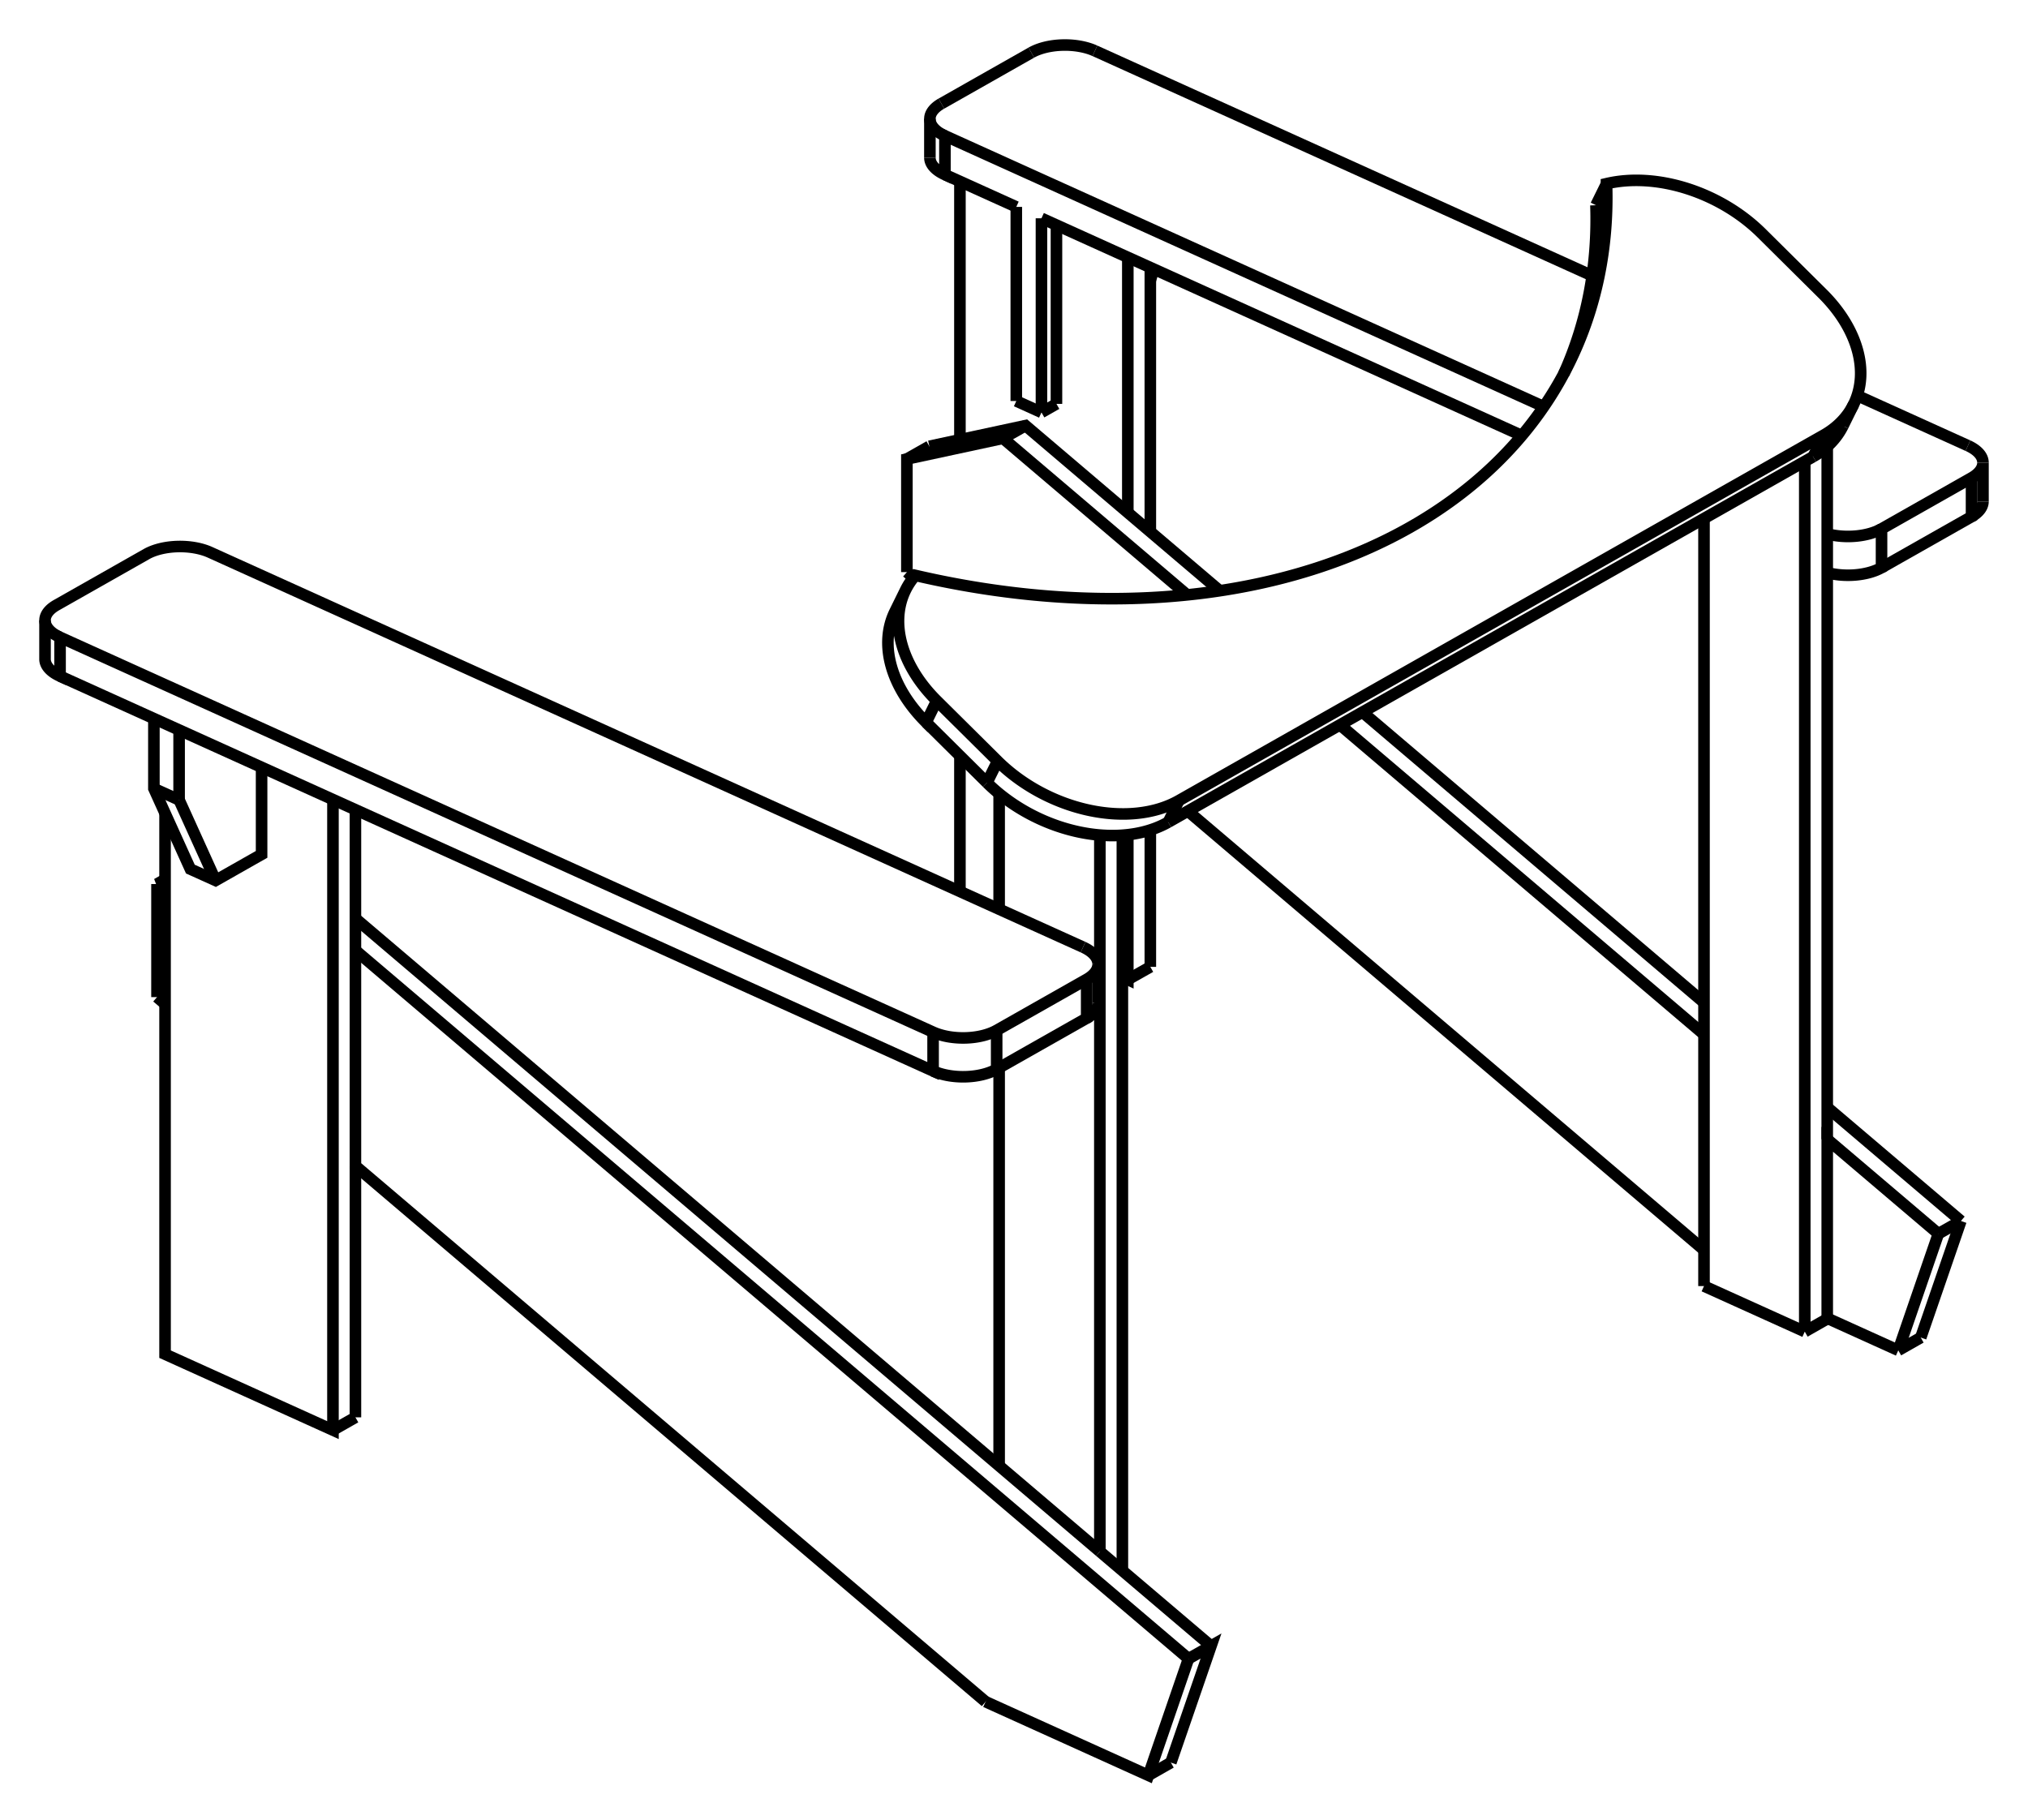 <svg version="1.1" xmlns="http://www.w3.org/2000/svg" viewBox="-23.569 -18.044 45.042 40.438" fill="none" stroke="black" stroke-width="0.6%" vector-effect="non-scaling-stroke">
    <path d="M -2.764 -2.478 A 3 2.105 26.256 0 1 -3.456 -4.938 A 3 2.105 26.256 0 1 -3.239 -5.262 A 16 11.227 206.256 0 0 11.283 -9.975 A 16 11.227 206.256 0 0 12.113 -13.964 A 3 2.105 26.256 0 1 15.557 -12.863 L 16.909 -11.522 A 3 2.105 26.256 0 1 17.6 -9.062 A 3 2.105 26.256 0 1 16.938 -8.379 L 2.614 -0.26 A 3 2.105 26.256 0 1 -1.412 -1.137 L -2.764 -2.478 L -3 -1.998 A 3 2.105 26.256 0 1 -3.692 -4.458 L -3.456 -4.938" />
    <path d="M 11.877 -13.485 L 12.113 -13.964" />
    <path d="M 11.161 -9.737 A 16 11.227 206.256 0 0 11.877 -13.485" />
    <path d="M -1.649 -0.658 L -3 -1.998" />
    <path d="M 2.378 0.22 A 3 2.105 26.256 0 1 -1.649 -0.658" />
    <path d="M 16.701 -7.9 L 2.378 0.22" />
    <path d="M 17.364 -8.583 A 3 2.105 26.256 0 1 16.701 -7.9" />
    <path d="M 17.014 7.263 L 17.014 -8.124" />
    <path d="M 17.014 11.253 L 17.014 11.239 L 17.014 7.263 L 19.483 9.362" />
    <path d="M 16.515 11.537 L 16.515 -7.794" />
    <path d="M 17.014 11.253 L 16.515 11.537" />
    <path d="M 14.277 10.525 L 16.515 11.537" />
    <path d="M 14.277 -6.526 L 14.277 10.525" />
    <path d="M -1.378 14.518 L -1.378 5.676" />
    <path d="M -1.378 2.153 L -1.378 -0.415" />
    <path d="M 1.359 16.846 L 1.359 0.509" />
    <path d="M 0.859 16.421 L 0.859 0.505" />
    <path d="M 0.486 2.996 L -1.378 2.153 L -18.904 -5.775 A 1 0.506 180 0 0 -20.316 -5.735 L -22.314 -4.602 A 1 0.506 180 0 0 -22.569 -4.264 L -22.569 -3.402 A 1 0.506 180 0 0 -22.235 -3.024 L -22.235 -3.887 L -2.845 4.884 A 1 0.506 180 0 0 -1.433 4.844 L 0.566 3.711 A 1 0.506 180 0 0 0.82 3.374 L 0.82 4.236" />
    <path d="M 0.859 16.421 L -1.378 14.518 L -15.675 2.359" />
    <path d="M 19.983 9.079 L 19.483 9.362" />
    <path d="M -1.292 -8.307 L 2.797 -4.829" />
    <path d="M 6.191 -1.942 L 14.277 4.935" />
    <path d="M -0.792 -8.59 L -1.292 -8.307 L -3.427 -7.847 L -3.427 -5.335" />
    <path d="M 19.983 9.079 L 17.014 6.555" />
    <path d="M 14.277 4.227 L 6.691 -2.225" />
    <path d="M 3.522 -4.921 L 1.48 -6.657 L -0.792 -8.59 L -2.249 -8.276 L -2.249 -14.014" />
    <path d="M 18.592 11.953 L 19.483 9.362" />
    <path d="M 18.592 11.953 L 17.014 11.239" />
    <path d="M 14.277 9.723 L 2.813 -0.027" />
    <path d="M -3.282 -5.211 L -3.427 -5.335" />
    <path d="M 3.328 18.52 L 0.859 16.421" />
    <path d="M 2.436 21.11 L 3.328 18.52 L 2.828 18.803" />
    <path d="M -1.433 5.707 L 0.566 4.574 L 0.566 3.711" />
    <path d="M -2.845 5.747 A 1 0.506 180 0 0 -1.433 5.707 L -1.433 4.844" />
    <path d="M 0.566 4.574 A 1 0.506 180 0 0 0.82 4.236" />
    <path d="M -22.235 -3.024 L -2.845 5.747 L -2.845 4.884" />
    <path d="M 0.82 3.374 A 1 0.506 180 0 0 0.486 2.996" />
    <path d="M -22.569 -4.264 A 1 0.506 180 0 0 -22.235 -3.887" />
    <path d="M -15.675 3.067 L 2.828 18.803" />
    <path d="M 19.091 11.669 L 18.592 11.953" />
    <path d="M 19.091 11.669 L 19.983 9.079" />
    <path d="M -2.928 -8.13 L -3.427 -7.847" />
    <path d="M -2.249 -8.276 L -2.928 -8.13" />
    <path d="M -0.105 -13.044 L -0.105 -9.072" />
    <path d="M 1.48 -12.327 L 1.48 -6.657" />
    <path d="M -1.679 19.758 L -15.675 7.855 L -15.675 3.067 L -15.675 -0.057" />
    <path d="M -19.903 4.259 L -20.082 4.106" />
    <path d="M -1.679 19.758 L 1.937 21.394 L 2.828 18.803" />
    <path d="M 2.436 21.11 L 1.937 21.394" />
    <path d="M -19.903 1.492 L -20.082 1.594 L -19.903 1.555" />
    <path d="M -20.082 1.594 L -20.082 4.106" />
    <path d="M -19.903 0.019 L -19.903 12.038 L -16.174 13.725 L -16.174 -0.283" />
    <path d="M -17.759 -1 L -17.759 0.935 L -18.781 1.515 L -19.341 1.262 L -20.151 -0.527 L -20.151 -2.081" />
    <path d="M -19.591 -0.274 L -20.151 -0.527" />
    <path d="M -19.591 -0.274 L -19.591 -1.828" />
    <path d="M -18.781 1.515 L -19.591 -0.274" />
    <path d="M -15.675 13.441 L -16.174 13.725" />
    <path d="M -15.675 13.441 L -15.675 7.855" />
    <path d="M 1.48 3.717 L 1.98 3.434" />
    <path d="M 1.48 0.498 L 1.48 3.717 L 1.359 3.662" />
    <path d="M 1.98 -12.101 L 1.98 -6.232" />
    <path d="M 1.98 0.392 L 1.98 3.434" />
    <path d="M -0.438 -8.883 L -0.105 -9.072" />
    <path d="M -0.438 -13.195 L -0.438 -8.883" />
    <path d="M -0.997 -9.136 L -0.438 -8.883" />
    <path d="M -0.997 -13.448 L -0.997 -9.136" />
    <path d="M 17.014 -5.322 A 1 0.506 180 0 0 18.22 -5.434 L 18.22 -6.296 L 20.219 -7.429 A 1 0.506 180 0 0 20.473 -7.766 L 20.473 -6.904" />
    <path d="M -0.438 -13.195 L 10.232 -8.368" />
    <path d="M -2.582 -14.165 L -0.997 -13.448" />
    <path d="M -2.916 -14.542 A 1 0.506 180 0 0 -2.582 -14.165 L -2.582 -15.027 L 10.719 -9.01" />
    <path d="M 20.219 -6.567 A 1 0.506 180 0 0 20.473 -6.904" />
    <path d="M 18.22 -5.434 L 20.219 -6.567 L 20.219 -7.429" />
    <path d="M -2.249 1.759 L -2.249 -1.253" />
    <path d="M 17.014 -6.184 A 1 0.506 180 0 0 18.22 -6.296" />
    <path d="M 1.98 -11.815 L 2.055 -12.067" />
    <path d="M -2.661 -15.742 A 1 0.506 180 0 0 -2.916 -15.405 L -2.916 -14.542" />
    <path d="M -2.916 -15.405 A 1 0.506 180 0 0 -2.582 -15.027" />
    <path d="M -0.663 -16.875 L -2.661 -15.742" />
    <path d="M 0.749 -16.915 A 1 0.506 180 0 0 -0.663 -16.875" />
    <path d="M 20.139 -8.144 L 17.68 -9.257" />
    <path d="M 11.793 -11.919 L 0.749 -16.915" />
    <path d="M 20.473 -7.766 A 1 0.506 180 0 0 20.139 -8.144" />
    <path d="M -1.412 -1.137 L -1.649 -0.658" />
    <path d="M 2.614 -0.26 L 2.378 0.22" />
    <path d="M 16.938 -8.379 L 16.701 -7.9" />
    <path d="M 17.364 -8.583 L 17.6 -9.062" />
</svg>